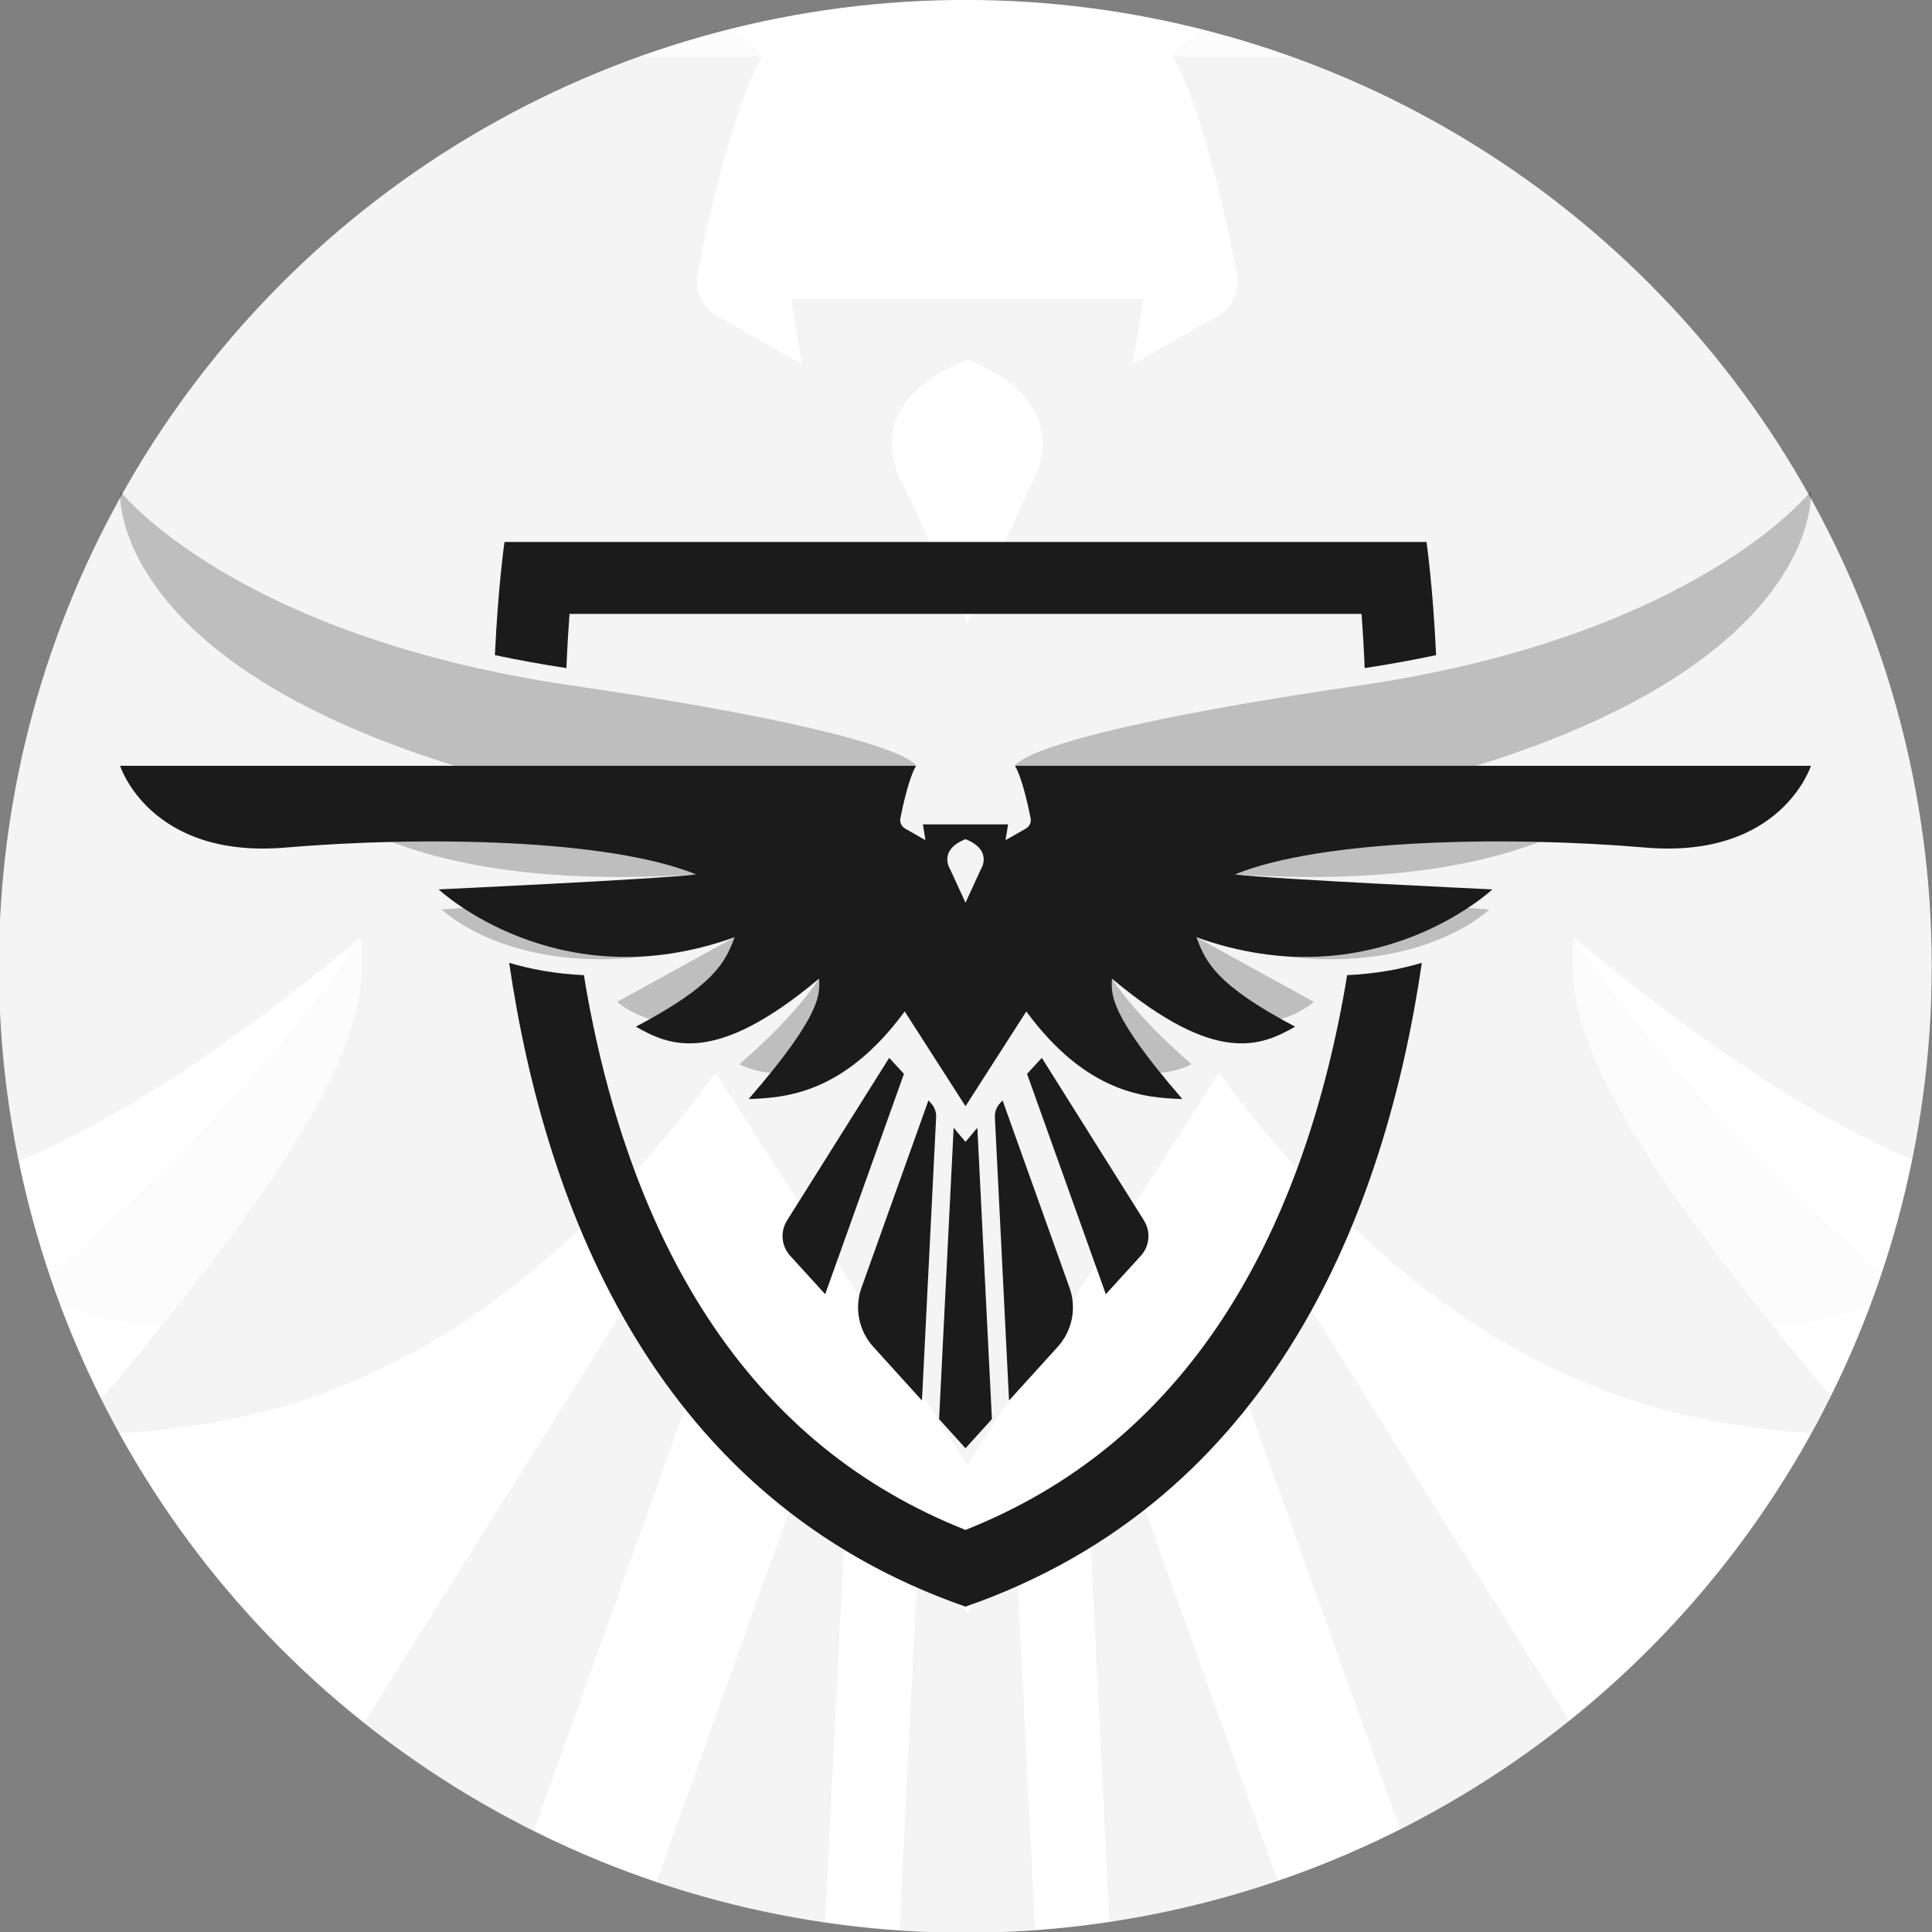 <?xml version="1.0" encoding="UTF-8" standalone="no"?>
<!DOCTYPE svg PUBLIC "-//W3C//DTD SVG 1.1//EN" "http://www.w3.org/Graphics/SVG/1.1/DTD/svg11.dtd">
<svg width="100%" height="100%" viewBox="0 0 32 32" version="1.1" xmlns="http://www.w3.org/2000/svg" xmlns:xlink="http://www.w3.org/1999/xlink" xml:space="preserve" xmlns:serif="http://www.serif.com/" style="fill-rule:evenodd;clip-rule:evenodd;stroke-linejoin:round;stroke-miterlimit:2;">
    <rect x="0" y="0" width="32" height="32" fill="#808080" stroke="none"/>
    <g id="Artboard1" transform="matrix(0.218,0,0,0.218,37.271,0)">
        <rect x="-171.049" y="0" width="146.86" height="146.86" style="fill:none;"/>
        <clipPath id="_clip1">
            <rect x="-171.049" y="0" width="146.86" height="146.86"/>
        </clipPath>
        <g clip-path="url(#_clip1)">
            <g transform="matrix(4.589,0,0,4.589,-171.049,-54.976)">
                <circle cx="16" cy="27.979" r="16" style="fill:white;"/>
                <clipPath id="_clip2">
                    <circle cx="16" cy="27.979" r="16"/>
                </clipPath>
                <g clip-path="url(#_clip2)">
                    <g transform="matrix(0.516,0,0,0.516,52.903,-5.914)">
                        <g opacity="0.05">
                            <g transform="matrix(1,0,0,1,-20.769,146.522)">
                                <path d="M0,-82.234C-0.075,-81.778 -0.142,-81.326 -0.221,-80.868C-3.226,-63.583 -8.609,-48.851 -16.222,-37.082C-20.617,-30.287 -25.823,-24.412 -31.693,-19.621C-37.305,-15.04 -43.682,-11.324 -50.686,-8.548C-57.652,-11.309 -63.998,-15 -69.587,-19.547C-75.44,-24.308 -80.634,-30.143 -85.024,-36.89C-92.637,-48.588 -98.036,-63.235 -101.072,-80.423C-101.179,-81.029 -101.27,-81.63 -101.37,-82.234C-105.248,-82.415 -108.554,-83.047 -111.301,-83.876C-106.437,-50.763 -91.601,-12.575 -50.686,1.642C-9.771,-12.575 5.066,-50.763 9.929,-83.876C7.183,-83.047 3.878,-82.415 0,-82.234" style="fill:rgb(27,27,27);fill-rule:nonzero;"/>
                            </g>
                            <g transform="matrix(1,0,0,1,-69.435,67.89)">
                                <path d="M0,-17.614L-2.019,-13.216L-4.039,-17.614C-4.039,-17.614 -5.776,-20.182 -2.019,-21.672C1.738,-20.182 0,-17.614 0,-17.614M4.564,-31.409C5.512,-29.744 6.3,-26.141 6.635,-24.444C6.743,-23.898 6.488,-23.344 6.005,-23.068L3.291,-21.525L3.631,-23.627L-7.67,-23.627L-7.33,-21.525L-10.043,-23.068C-10.527,-23.344 -10.782,-23.898 -10.674,-24.444C-10.339,-26.141 -9.551,-29.744 -8.603,-31.409L-114.315,-31.409C-114.315,-31.409 -110.382,-19.011 -92.318,-20.552C-74.255,-22.092 -49.463,-21.728 -37.803,-16.987C-42.591,-16.363 -72.002,-14.994 -72.002,-14.994C-72.002,-14.994 -56.185,-0.161 -32.688,-8.644C-33.921,-5.36 -35.25,-2.33 -45.806,3.241C-41.352,5.76 -35.37,8.524 -21.468,-3.145C-21.386,-1.124 -20.953,1.477 -30.824,12.85C-25.985,12.694 -18.168,12.189 -10.094,1.212L-2.019,13.795L6.055,1.212C14.13,12.189 21.947,12.694 26.786,12.85C16.914,1.477 17.347,-1.124 17.429,-3.145C31.331,8.524 37.313,5.76 41.767,3.241C31.211,-2.33 29.883,-5.36 28.65,-8.644C52.146,-0.161 67.963,-14.994 67.963,-14.994C67.963,-14.994 38.552,-16.363 33.764,-16.987C45.424,-21.728 70.216,-22.092 88.279,-20.552C106.343,-19.011 110.276,-31.409 110.276,-31.409L4.564,-31.409Z" style="fill:rgb(27,27,27);fill-rule:nonzero;"/>
                            </g>
                            <g transform="matrix(1,0,0,1,-71.455,125.249)">
                                <path d="M0,-38.816L-1.574,-40.693L-3.509,-1.996L0,1.877L0,1.851L0,1.877L3.509,-1.996L1.574,-40.693L0,-38.816Z" style="fill:rgb(27,27,27);fill-rule:nonzero;"/>
                            </g>
                            <g transform="matrix(1,0,0,1,-61.318,106.663)">
                                <path d="M0,-31.391L-1.961,-29.265L8.501,0L13.15,-5.098C14.328,-6.389 14.499,-8.307 13.57,-9.786L0,-31.391Z" style="fill:rgb(27,27,27);fill-rule:nonzero;"/>
                            </g>
                            <g transform="matrix(1,0,0,1,-66.532,120.786)">
                                <path d="M0,-39.862L-0.337,-39.496C-0.809,-38.985 -1.056,-38.305 -1.021,-37.609L0.861,0L7.334,-7.144C9.26,-9.27 9.859,-12.283 8.894,-14.983L0,-39.862Z" style="fill:rgb(27,27,27);fill-rule:nonzero;"/>
                            </g>
                            <g transform="matrix(1,0,0,1,-81.591,106.663)">
                                <path d="M0,-31.391L-13.57,-9.786C-14.499,-8.307 -14.328,-6.389 -13.15,-5.098L-8.501,0L1.961,-29.265L0,-31.391Z" style="fill:rgb(27,27,27);fill-rule:nonzero;"/>
                            </g>
                            <g transform="matrix(1,0,0,1,-76.377,120.786)">
                                <path d="M0,-39.862L-8.894,-14.983C-9.859,-12.283 -9.26,-9.27 -7.334,-7.144L-0.861,0L1.021,-37.609C1.056,-38.305 0.809,-38.985 0.337,-39.496L0,-39.862Z" style="fill:rgb(27,27,27);fill-rule:nonzero;"/>
                            </g>
                            <g transform="matrix(1,0,0,1,-208.759,-30.589)">
                                <g opacity="0.25">
                                    <g transform="matrix(1,0,0,1,139.324,61.998)">
                                        <path d="M0,18.867L-2.019,23.265L-4.039,18.867C-4.039,18.867 -5.777,16.299 -2.019,14.809C1.738,16.299 0,18.867 0,18.867M110.276,-31.409C110.276,-31.409 95.128,-12.15 50.297,-5.6C5.466,0.949 4.564,5.072 4.564,5.072C5.512,6.737 6.3,10.34 6.635,12.037C6.743,12.583 6.488,13.137 6.004,13.413L3.291,14.956L3.631,12.853L-7.67,12.853L-7.33,14.956L-10.043,13.413C-10.527,13.137 -10.782,12.583 -10.674,12.037C-10.339,10.34 -9.551,6.737 -8.603,5.072C-8.603,5.072 -9.505,0.949 -54.336,-5.6C-99.167,-12.15 -114.315,-31.409 -114.315,-31.409C-114.315,-31.409 -116.686,-1.672 -44.105,11.153C-66.378,9.766 -92.301,5.413 -92.301,5.413C-92.301,5.413 -82.936,22.457 -37.803,19.493C-50.969,22.95 -71.601,24.149 -71.601,24.149C-71.601,24.149 -59.438,36.149 -32.688,27.837C-37.015,30.241 -48.28,36.416 -48.28,36.416C-48.28,36.416 -39.394,45.005 -21.468,33.336C-25.198,38.981 -32.049,44.695 -32.049,44.695C-32.049,44.695 -23.067,50.211 -10.094,37.693L-2.019,50.276L6.055,37.693C19.028,50.211 28.01,44.695 28.01,44.695C28.01,44.695 21.159,38.981 17.429,33.336C35.355,45.005 44.241,36.416 44.241,36.416C44.241,36.416 32.976,30.241 28.649,27.837C55.399,36.149 67.562,24.149 67.562,24.149C67.562,24.149 46.93,22.95 33.764,19.493C78.897,22.457 88.262,5.413 88.262,5.413C88.262,5.413 62.34,9.766 40.066,11.153C112.647,-1.672 110.276,-31.409 110.276,-31.409" style="fill:rgb(27,27,27);fill-rule:nonzero;"/>
                                    </g>
                                </g>
                            </g>
                        </g>
                    </g>
                </g>
            </g>
            <g transform="matrix(0.572,0,0,0.572,-56.739,37.318)">
                <g transform="matrix(1,0,0,1,-124.463,6.75)">
                    <path d="M0,16.75C0.109,14.051 0.254,11.625 0.409,9.554L105.615,9.554C105.772,11.623 105.918,14.05 106.028,16.748C109.358,16.242 112.52,15.664 115.518,15.027C115.088,5.778 114.242,0 114.242,0L-8.226,0C-8.226,0 -9.072,5.778 -9.501,15.027C-6.5,15.665 -3.335,16.243 0,16.75" style="fill:rgb(27,27,27);fill-rule:nonzero;"/>
                </g>
                <g transform="matrix(1,0,0,1,-20.769,146.522)">
                    <path d="M0,-82.234C-0.075,-81.778 -0.142,-81.326 -0.221,-80.868C-3.226,-63.583 -8.609,-48.851 -16.222,-37.082C-20.617,-30.287 -25.823,-24.412 -31.693,-19.621C-37.305,-15.04 -43.682,-11.324 -50.686,-8.548C-57.652,-11.309 -63.998,-15 -69.587,-19.547C-75.44,-24.308 -80.634,-30.143 -85.024,-36.89C-92.637,-48.588 -98.036,-63.235 -101.072,-80.423C-101.179,-81.029 -101.27,-81.63 -101.37,-82.234C-105.248,-82.415 -108.554,-83.047 -111.301,-83.876C-106.437,-50.763 -91.601,-12.575 -50.686,1.642C-9.771,-12.575 5.066,-50.763 9.929,-83.876C7.183,-83.047 3.878,-82.415 0,-82.234" style="fill:rgb(27,27,27);fill-rule:nonzero;"/>
                </g>
                <g transform="matrix(1,0,0,1,-69.435,67.89)">
                    <path d="M0,-17.614L-2.019,-13.216L-4.039,-17.614C-4.039,-17.614 -5.776,-20.182 -2.019,-21.672C1.738,-20.182 0,-17.614 0,-17.614M4.564,-31.409C5.512,-29.744 6.3,-26.141 6.635,-24.444C6.743,-23.898 6.488,-23.344 6.005,-23.068L3.291,-21.525L3.631,-23.627L-7.67,-23.627L-7.33,-21.525L-10.043,-23.068C-10.527,-23.344 -10.782,-23.898 -10.674,-24.444C-10.339,-26.141 -9.551,-29.744 -8.603,-31.409L-114.315,-31.409C-114.315,-31.409 -110.382,-19.011 -92.318,-20.552C-74.255,-22.092 -49.463,-21.728 -37.803,-16.987C-42.591,-16.363 -72.002,-14.994 -72.002,-14.994C-72.002,-14.994 -56.185,-0.161 -32.688,-8.644C-33.921,-5.36 -35.25,-2.33 -45.806,3.241C-41.352,5.76 -35.37,8.524 -21.468,-3.145C-21.386,-1.124 -20.953,1.477 -30.824,12.85C-25.985,12.694 -18.168,12.189 -10.094,1.212L-2.019,13.795L6.055,1.212C14.13,12.189 21.947,12.694 26.786,12.85C16.914,1.477 17.347,-1.124 17.429,-3.145C31.331,8.524 37.313,5.76 41.767,3.241C31.211,-2.33 29.883,-5.36 28.65,-8.644C52.146,-0.161 67.963,-14.994 67.963,-14.994C67.963,-14.994 38.552,-16.363 33.764,-16.987C45.424,-21.728 70.216,-22.092 88.279,-20.552C106.343,-19.011 110.276,-31.409 110.276,-31.409L4.564,-31.409Z" style="fill:rgb(27,27,27);fill-rule:nonzero;"/>
                </g>
                <g transform="matrix(1,0,0,1,-71.455,125.249)">
                    <path d="M0,-38.816L-1.574,-40.693L-3.509,-1.996L0,1.877L0,1.851L0,1.877L3.509,-1.996L1.574,-40.693L0,-38.816Z" style="fill:rgb(27,27,27);fill-rule:nonzero;"/>
                </g>
                <g transform="matrix(1,0,0,1,-61.318,106.663)">
                    <path d="M0,-31.391L-1.961,-29.265L8.501,0L13.15,-5.098C14.328,-6.389 14.499,-8.307 13.57,-9.786L0,-31.391Z" style="fill:rgb(27,27,27);fill-rule:nonzero;"/>
                </g>
                <g transform="matrix(1,0,0,1,-66.532,120.786)">
                    <path d="M0,-39.862L-0.337,-39.496C-0.809,-38.985 -1.056,-38.305 -1.021,-37.609L0.861,0L7.334,-7.144C9.26,-9.27 9.859,-12.283 8.894,-14.983L0,-39.862Z" style="fill:rgb(27,27,27);fill-rule:nonzero;"/>
                </g>
                <g transform="matrix(1,0,0,1,-81.591,106.663)">
                    <path d="M0,-31.391L-13.57,-9.786C-14.499,-8.307 -14.328,-6.389 -13.15,-5.098L-8.501,0L1.961,-29.265L0,-31.391Z" style="fill:rgb(27,27,27);fill-rule:nonzero;"/>
                </g>
                <g transform="matrix(1,0,0,1,-76.377,120.786)">
                    <path d="M0,-39.862L-8.894,-14.983C-9.859,-12.283 -9.26,-9.27 -7.334,-7.144L-0.861,0L1.021,-37.609C1.056,-38.305 0.809,-38.985 0.337,-39.496L0,-39.862Z" style="fill:rgb(27,27,27);fill-rule:nonzero;"/>
                </g>
                <g transform="matrix(1,0,0,1,-208.759,-30.589)">
                    <g opacity="0.25">
                        <g transform="matrix(1,0,0,1,139.324,61.998)">
                            <path d="M0,18.867L-2.019,23.265L-4.039,18.867C-4.039,18.867 -5.777,16.299 -2.019,14.809C1.738,16.299 0,18.867 0,18.867M110.276,-31.409C110.276,-31.409 95.128,-12.15 50.297,-5.6C5.466,0.949 4.564,5.072 4.564,5.072C5.512,6.737 6.3,10.34 6.635,12.037C6.743,12.583 6.488,13.137 6.004,13.413L3.291,14.956L3.631,12.853L-7.67,12.853L-7.33,14.956L-10.043,13.413C-10.527,13.137 -10.782,12.583 -10.674,12.037C-10.339,10.34 -9.551,6.737 -8.603,5.072C-8.603,5.072 -9.505,0.949 -54.336,-5.6C-99.167,-12.15 -114.315,-31.409 -114.315,-31.409C-114.315,-31.409 -116.686,-1.672 -44.105,11.153C-66.378,9.766 -92.301,5.413 -92.301,5.413C-92.301,5.413 -82.936,22.457 -37.803,19.493C-50.969,22.95 -71.601,24.149 -71.601,24.149C-71.601,24.149 -59.438,36.149 -32.688,27.837C-37.015,30.241 -48.28,36.416 -48.28,36.416C-48.28,36.416 -39.394,45.005 -21.468,33.336C-25.198,38.981 -32.049,44.695 -32.049,44.695C-32.049,44.695 -23.067,50.211 -10.094,37.693L-2.019,50.276L6.055,37.693C19.028,50.211 28.01,44.695 28.01,44.695C28.01,44.695 21.159,38.981 17.429,33.336C35.355,45.005 44.241,36.416 44.241,36.416C44.241,36.416 32.976,30.241 28.649,27.837C55.399,36.149 67.562,24.149 67.562,24.149C67.562,24.149 46.93,22.95 33.764,19.493C78.897,22.457 88.262,5.413 88.262,5.413C88.262,5.413 62.34,9.766 40.066,11.153C112.647,-1.672 110.276,-31.409 110.276,-31.409" style="fill:rgb(27,27,27);fill-rule:nonzero;"/>
                        </g>
                    </g>
                </g>
            </g>
        </g>
    </g>
</svg>
